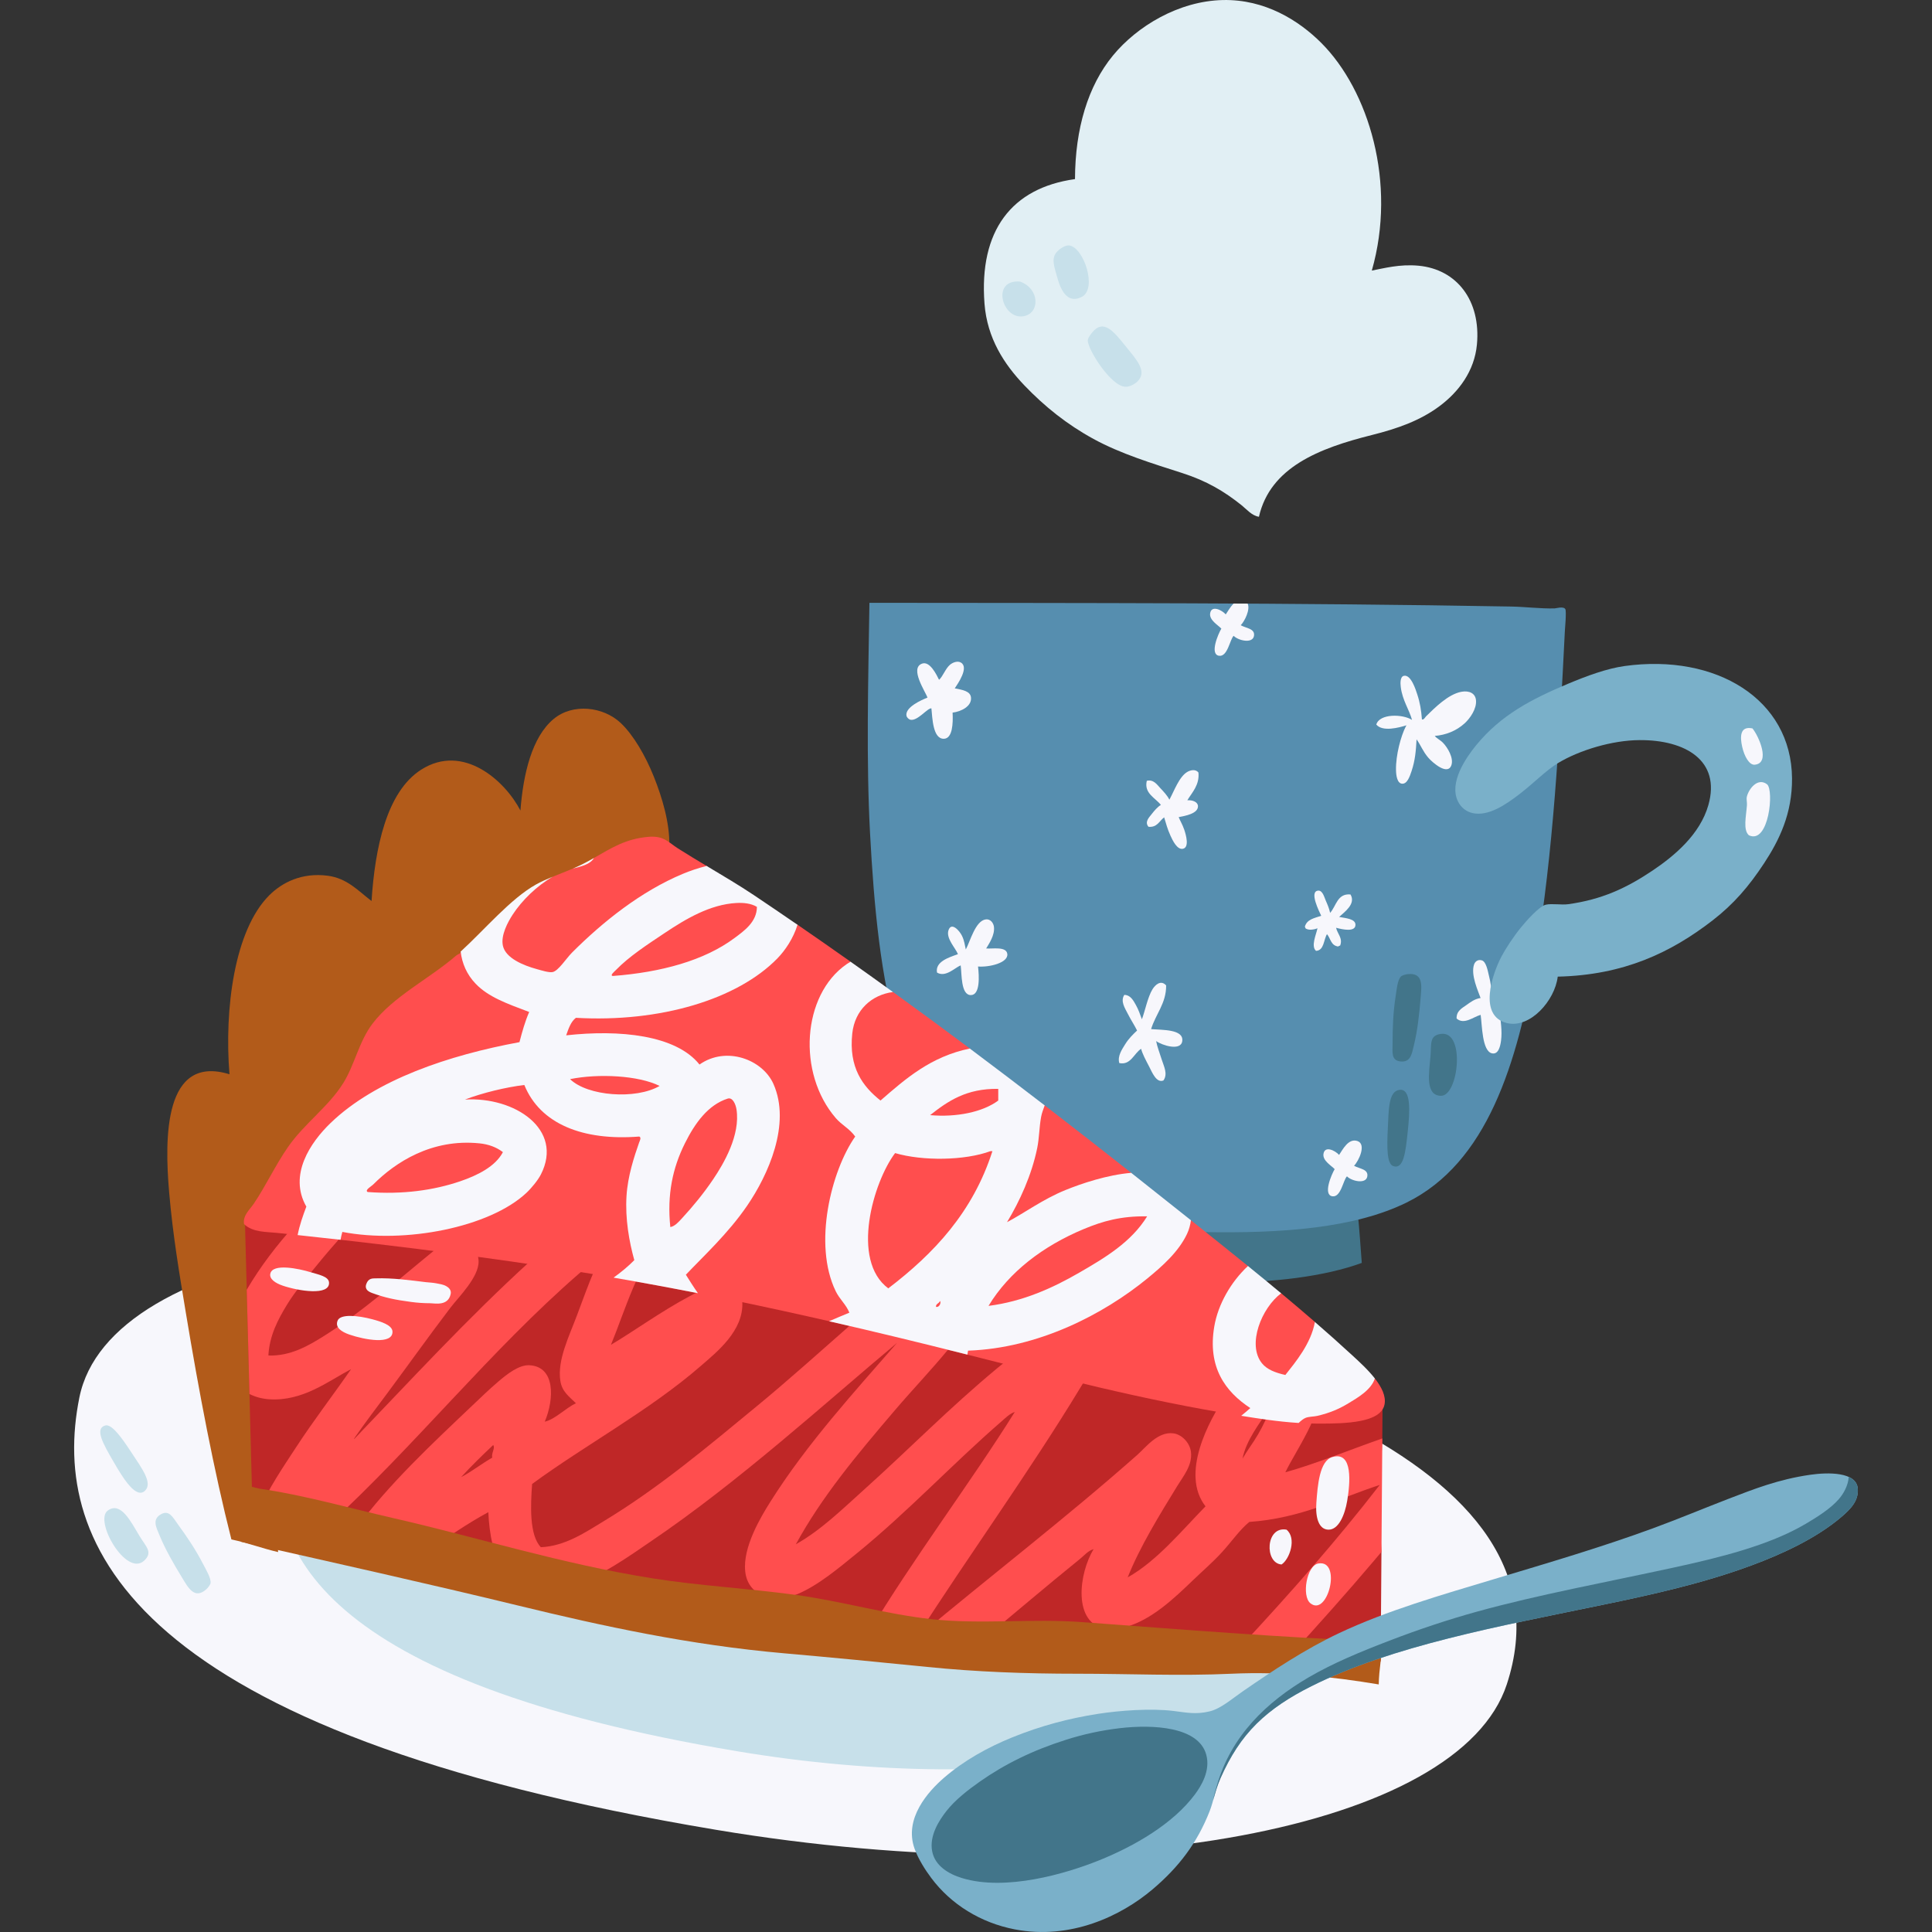 <?xml version="1.0" encoding="UTF-8"?>
<!-- Generator: Adobe Illustrator 25.2.1, SVG Export Plug-In . SVG Version: 6.00 Build 0)  -->
<svg xmlns="http://www.w3.org/2000/svg" xmlns:xlink="http://www.w3.org/1999/xlink" version="1.1" id="Capa_1" x="0px" y="0px" viewBox="0 0 512 512" style="enable-background:new 0 0 512 512;" xml:space="preserve" width="512" height="512">
<rect x="0" y="0" width="512" height="512" fill="#333333" stroke="none"/>
<g>
	<g>
		<g>
			<g>
				<g>
					<path style="fill-rule:evenodd;clip-rule:evenodd;fill:#F7F7FC;" d="M399.31,446.391       c-12.537,38.142-105.635,55.889-209.534,38.53C35.386,459.134,13.106,409.714,21.033,370.356       c7.924-39.359,98.064-54.406,201.333-33.609C325.631,357.54,418.648,387.536,399.31,446.391z"/>
					<path style="fill-rule:evenodd;clip-rule:evenodd;fill:#C7E0EA;" d="M345.361,436.544       c-8.966,27.288-75.583,39.985-149.923,27.569C84.976,445.662,69.034,410.298,74.703,382.138       c5.672-28.157,70.167-38.928,144.054-24.05C292.646,372.966,359.2,394.433,345.361,436.544z"/>
				</g>
				<g>
					<path style="fill-rule:evenodd;clip-rule:evenodd;fill:#C7E0EA;" d="M54.708,421.146c-3.138,2.853-4.859-0.441-6.335-2.851       c-2.52-4.103-4.646-7.861-6.145-11.529c-0.824-2.015-2.024-4.15,0.516-5.518c2.115-1.134,3.07,0.885,4.447,2.783       c2.386,3.267,4.662,6.65,6.512,10.234c0.811,1.576,2.287,3.969,2.094,5.296C55.734,420,55.086,420.797,54.708,421.146z"/>
					<path style="fill-rule:evenodd;clip-rule:evenodd;fill:#C7E0EA;" d="M38.227,413.572c-4.766,4.465-13.408-10.583-9.657-13.27       c3.451-2.482,6.125,2.973,8.387,6.734C38.701,409.925,40.587,411.355,38.227,413.572z"/>
					<path style="fill-rule:evenodd;clip-rule:evenodd;fill:#C7E0EA;" d="M38.445,395.038c-2.293,2.264-5.59-2.853-8.362-7.667       c-2.712-4.682-5.065-8.742-2.226-9.598c1.741-0.534,4.422,3.27,6.897,7.039C37.586,389.117,40.528,392.991,38.445,395.038z"/>
				</g>
			</g>
			<g>
				<path style="fill-rule:evenodd;clip-rule:evenodd;fill:#42758A;" d="M358.837,318.526c1.1,0.728,0.928,2.459,1.053,3.686      c0.401,3.922,0.677,8.432,0.996,12.472c-19.119,7.036-56.792,7.487-76.31-2.901c0.079-4.273-0.38-8.074-0.496-12.179      C309.098,319.361,333.963,318.938,358.837,318.526z"/>
				<g>
					<g>
						<path style="fill-rule:evenodd;clip-rule:evenodd;fill:#568EAF;" d="M230.406,159.754        c55.692,0.06,113.139-0.025,169.992,0.984c3.883,0.069,7.768,0.59,11.595,0.497c0.346-0.009,2.343-0.622,2.832,0.185        c0.342,0.565-0.109,5.494-0.129,5.934c-1.417,28.459-3.104,58.988-7.651,85.822c-4.888,28.83-13.005,55.001-34.239,65.486        c-13.775,6.797-32.98,8.259-54.272,7.84c-21.996-0.432-40.171-5.469-53.371-13.811c-13.823-8.737-22.098-20.699-27.028-37.425        c-4.762-16.156-6.505-34.667-7.567-54.507C229.544,201.553,230.078,180.974,230.406,159.754z"/>
						<g>
							<path style="fill-rule:evenodd;clip-rule:evenodd;fill:#F7F7FC;" d="M314.654,212.082c1.39-0.099,2.803,0.439,2.819,1.567         c0.036,1.972-3.394,2.573-5.11,2.899c0.337,0.867,1.028,2.003,1.476,3.327c0.496,1.467,1.377,4.662-0.331,5.057         c-1.551,0.36-2.78-2.283-3.312-3.447c-0.835-1.811-1.171-3.241-1.684-4.879c-1.288,0.946-1.832,2.739-4.162,2.498         c-1.066-1.287,0.174-2.484,0.831-3.331c0.752-0.967,1.614-1.969,2.466-2.455c-1.44-1.873-4.524-3.043-3.738-6.397         c1.786-0.444,2.74,1.039,3.571,1.925c0.901,0.963,1.868,1.963,2.416,3.082c1.25-2.255,2.586-6.124,4.787-7.384         c0.688-0.391,2.108-0.851,2.914,0.19C317.924,208.034,315.895,210.026,314.654,212.082z"/>
							<path style="fill-rule:evenodd;clip-rule:evenodd;fill:#F7F7FC;" d="M352.495,241.919c1.639-1.808,1.891-5.196,5.395-4.88         c1.517,2.518-1.608,4.651-3.005,5.958c1.841,0.348,4.381,0.513,4.327,2.13c-0.068,1.884-3.22,1.258-5.131,0.744         c0.297,1.534,1.827,2.719,1.082,4.686c-0.131,0.123-0.423,0.066-0.478,0.276c-2.011-0.209-2.042-2.158-3.021-3.273         c-0.921,1.526-0.74,4.313-2.903,4.428c-1.402-1.207,0.022-4.279,0.387-5.976c-0.738,0.303-2.493,0.665-3.226-0.055         c0.036-0.178-0.018-0.276-0.134-0.317c0.514-2.048,2.583-2.322,4.347-2.949c-0.473-1.046-3.281-6.48-0.797-6.668         c1.155-0.086,1.601,1.702,1.984,2.593C351.868,239.864,352.253,240.79,352.495,241.919z"/>
							<path style="fill-rule:evenodd;clip-rule:evenodd;fill:#F7F7FC;" d="M364.731,192.012c0.867-2.952,6.999-2.81,9.467-1.232         c-0.754-2.746-2.522-5.162-2.975-8.656c-0.145-1.116-0.177-2.803,0.815-3.024c1.893-0.422,3.183,3.796,3.53,4.848         c0.777,2.347,1.062,4.26,1.257,6.696c0.509,0.19,0.842-0.568,1.132-0.85c2.221-2.162,5.826-5.835,9.347-6.469         c2.033-0.367,3.681,0.383,3.851,2.252c0.213,2.271-1.592,4.818-3.009,6.111c-2.221,2.022-5.026,3.111-7.913,3.333         c0.46,0.651,1.483,1.097,2.185,1.835c1.3,1.356,2.808,4.004,2.242,5.839c-0.937,3.023-5.085-0.648-6.186-1.942         c-1.411-1.657-1.979-3.324-3.07-4.817c-0.176,3.121-0.369,5.505-1.313,8.378c-0.484,1.465-1.173,3.481-2.529,3.374         c-1.275-0.1-1.583-2.105-1.607-3.643c-0.075-3.935,1.3-8.997,2.595-11.526c0.036-0.122,0.163-0.144,0.17-0.297         C370.697,192.835,366.409,194.01,364.731,192.012z"/>
							<path style="fill-rule:evenodd;clip-rule:evenodd;fill:#F7F7FC;" d="M395.177,263.899c0.636-0.389,0.996-1.279,1.522-2.055         c1.128-1.66,3.165-4.568,4.82-5.534c0.854-0.498,2.321-0.71,3.086-0.106c1.22,3.949-2.821,6.442-4.562,8.628         c2.11,0.141,4.014,0.518,4.014,2.107c0.007,2.405-4.22,2.735-6.564,1.575c0.147,1.998,0.643,4.65,0.301,7.249         c-0.192,1.443-0.663,3.73-2.377,3.387c-2.674-0.538-2.638-7.535-3.03-10.201c-1.859,0.474-4.37,2.737-6.371,0.972         c-0.093-2.012,1.481-2.775,2.54-3.53c1.109-0.794,2.298-1.708,3.813-1.905c-0.6-1.754-2.672-6.093-1.73-8.883         c0.233-0.695,0.946-1.44,2.074-1.096c1.143,0.349,1.556,2.752,1.884,4.123C395.032,260.431,395.341,261.956,395.177,263.899z         "/>
							<path style="fill-rule:evenodd;clip-rule:evenodd;fill:#F7F7FC;" d="M261.346,251.353c1.678,0.146,5.332-0.61,5.602,1.442         c0.308,2.376-4.789,3.573-7.759,3.341c0.308,2.564,0.577,7.538-1.877,7.573c-2.705,0.037-2.402-5.557-2.721-7.873         c-1.472,0.556-3.985,3.291-6.274,1.902c-0.541-2.921,3.258-4.048,5.545-4.871c-0.575-1.552-3.211-4.161-2.511-6.319         c0.77-2.381,2.986,0.178,3.595,1.467c0.616,1.295,0.727,2.371,1.001,3.602c1.184-2.175,2.534-7.582,5.282-7.964         c1.25-0.174,2.063,0.955,2.18,1.987C263.658,247.827,262.13,250.048,261.346,251.353z"/>
							<path style="fill-rule:evenodd;clip-rule:evenodd;fill:#F7F7FC;" d="M358.835,308.939c1.438,0.823,3.856,0.867,3.51,2.844         c-0.369,2.11-4.198,1.219-5.384-0.042c-1.005,0.945-1.583,5.637-3.883,5.287c-2.527-0.384-0.235-5.76,0.623-7.193         c-0.845-0.924-3.238-2.223-2.968-4.039c0.337-2.281,3.127-0.875,4.137,0.268c0.958-1.4,2.461-4.483,4.857-3.683         C362.177,303.198,360.13,307.613,358.835,308.939z"/>
							<path style="fill-rule:evenodd;clip-rule:evenodd;fill:#F7F7FC;" d="M324.838,162.819c-1.01-1.144-3.801-2.552-4.139-0.269         c-0.265,1.817,2.13,3.115,2.971,4.04c-0.856,1.432-3.152,6.81-0.623,7.192c2.3,0.349,2.88-4.34,3.885-5.285         c1.184,1.26,5.011,2.15,5.382,0.041c0.346-1.978-2.074-2.02-3.507-2.845c1.044-1.068,2.568-4.142,1.84-5.723         c-1.239-0.007-2.477-0.012-3.716-0.019C326.038,160.812,325.358,162.059,324.838,162.819z"/>
							<path style="fill-rule:evenodd;clip-rule:evenodd;fill:#F7F7FC;" d="M309.041,261.142c0.039,4.767-2.81,7.654-3.985,11.587         c2.98,0.25,8.667-0.003,8.257,3.155c-0.348,2.721-5.278,1.182-6.924,0.009c0.263,1.457,0.951,3.204,1.522,5.024         c0.512,1.647,1.644,3.685,0.414,5.414c-1.872,0.784-3.041-2.242-3.763-3.631c-0.946-1.812-1.814-3.42-2.153-4.756         c-1.897,1.195-2.749,4.421-5.785,3.778c-0.532-1.862,0.729-3.624,1.553-4.977c0.89-1.457,2.106-2.656,3.161-3.642         c-0.672-1.381-1.696-2.912-2.477-4.471c-0.725-1.447-2.004-3.285-0.908-4.981c1.696,0.039,2.445,1.591,3.057,2.659         c0.659,1.155,1.143,2.554,1.603,3.798c0.77-1.919,1.533-5.915,2.826-7.972C306.127,261.043,307.613,259.568,309.041,261.142z         "/>
							<path style="fill-rule:evenodd;clip-rule:evenodd;fill:#F7F7FC;" d="M253.019,182.425c2.067,0.396,4.143,0.717,4.304,2.434         c0.224,2.321-2.626,3.725-4.875,3.992c0.145,2.884-0.014,6.855-2.294,6.93c-2.959,0.092-3.054-5.538-3.324-8.064         c-1.053-0.113-3.672,3.45-5.583,3.02c-0.405-0.091-0.926-0.619-1.012-0.988c-0.518-2.313,4.087-4.299,5.552-4.87         c-0.45-1.469-4.843-7.822-1.413-9.017c2.076-0.725,3.822,2.97,4.488,4.293c1.028-0.918,1.676-2.938,2.873-3.968         c0.706-0.607,2.024-1.165,2.961-0.575C256.811,176.942,253.856,181.149,253.019,182.425z"/>
						</g>
					</g>
					<g>
						<path style="fill-rule:evenodd;clip-rule:evenodd;fill:#42758A;" d="M373.063,258.155c4.213-0.458,3.663,3.217,3.441,6.033        c-0.387,4.802-0.883,9.091-1.834,12.937c-0.521,2.115-0.808,4.545-3.668,4.154c-2.375-0.327-1.958-2.527-1.954-4.867        c0.002-4.046,0.152-8.123,0.77-12.108c0.272-1.748,0.494-4.556,1.429-5.51C371.56,258.473,372.554,258.212,373.063,258.155z"/>
						<path style="fill-rule:evenodd;clip-rule:evenodd;fill:#42758A;" d="M381.918,273.986c6.48-0.803,4.599,16.45-0.018,16.413        c-4.257-0.032-3.197-6.011-2.812-10.386C379.38,276.654,378.703,274.385,381.918,273.986z"/>
						<path style="fill-rule:evenodd;clip-rule:evenodd;fill:#42758A;" d="M370.819,288.829c3.188-0.473,2.837,5.604,2.237,11.123        c-0.566,5.38-1.06,10.048-3.856,9.069c-1.719-0.598-1.644-5.25-1.426-9.754C368.025,294.121,367.935,289.259,370.819,288.829z        "/>
					</g>
				</g>
				<g>
					<path style="fill-rule:evenodd;clip-rule:evenodd;fill:#7AB0C9;" d="M412.815,258.821c-0.765,6.404-7.381,13.798-13.463,12.305       c-7.712-1.893-3.89-13.01-1.431-17.668c1.051-1.995,3.079-5.126,5.149-7.677c1.218-1.495,4.827-5.647,6.598-6.031       c1.658-0.361,4.148,0.121,5.95-0.131c8.907-1.243,15.385-4.256,22.289-8.886c5.823-3.907,12.621-9.593,14.83-17.386       c3.351-11.833-6.134-17.292-18.263-17.211c-7.252,0.045-15.899,2.658-21.591,6.09c-3.104,1.871-6.288,5.19-10.089,8.132       c-3.759,2.905-8.33,6.015-12.482,5.131c-1.662-0.355-3.111-1.425-3.933-3.099c-2.472-5.02,2.151-11.64,4.848-14.933       c6.535-7.982,14.672-12.203,24.315-16.25c4.938-2.072,10.248-4.044,15.039-4.707c24.181-3.34,44.163,8.782,44.324,29.761       c0.072,9.341-3.378,16.39-7.409,22.521c-4.019,6.11-8.042,10.8-13.648,15.136C442.809,252.454,430.324,258.418,412.815,258.821       z"/>
					<g>
						<path style="fill-rule:evenodd;clip-rule:evenodd;fill:#F7F7FC;" d="M464.425,193.039c1.703,2.099,4.829,9.217,0.607,9.615        c-1.476,0.139-2.76-2.236-3.324-4.695C461.092,195.277,461.079,192.316,464.425,193.039z"/>
						<path style="fill-rule:evenodd;clip-rule:evenodd;fill:#F7F7FC;" d="M463.476,221.358c-1.596-1.397-0.736-4.999-0.518-7.982        c0.059-0.73-0.188-1.594-0.023-2.257c0.537-2.15,2.926-5.131,5.346-3.273C470.188,209.315,468.786,223.863,463.476,221.358z"/>
					</g>
				</g>
			</g>
			<g>
				<g>
					<g>
						<path style="fill-rule:evenodd;clip-rule:evenodd;fill:#B25B1A;" d="M177.377,224.085c-3.625,1.475-6.702,4.825-9.799,7.48        c-16.175,13.866-32.532,27.375-47.711,42.553c-12.759,12.757-25.771,25.302-38.425,39.201        c-1.705,1.869-4.03,4.027-6.446,6.446c-1.97,1.969-5.805,5.209-6.193,6.705c-0.301,1.164,0.131,3.428,0.258,5.417        c1.705,26.486,2.851,53.444,4.642,79.432c-4.254-0.989-8.042-2.445-12.378-3.351c-4.596-18.068-8.581-38.984-12.12-60.348        c-1.635-9.864-3.405-20.286-4.386-31.725c-1.234-14.431-1.374-36.544,15.992-31.205c-1.386-17.259,1.277-38.206,10.572-47.453        c3.374-3.353,8.59-6.063,15.476-5.158c5.142,0.678,8.017,3.956,11.606,6.705c0.894-13.932,3.937-28.947,13.153-34.815        c11.095-7.065,22.185,2.871,26.303,10.831c0.738-9.697,3.045-19.458,8.769-24.24c5.128-4.287,13.202-3.29,17.794,1.03        c3.389,3.186,6.586,8.736,8.769,14.184C175.532,211.462,177.499,218.115,177.377,224.085z"/>
						<g>
							<g>
								<g>
									<polygon style="fill-rule:evenodd;clip-rule:evenodd;fill:#BF2727;" points="66.91,399.985 189.776,429.79 267.62,435.308            365.886,440.305 366.101,411.279 365.538,400.416 366.325,381.208 366.418,368.662 64.881,322.474          "/>
									<g>
										<path style="fill-rule:evenodd;clip-rule:evenodd;fill:#FF4E4E;" d="M68.591,400.392l17.869,4.335            c0.135-0.127,0.271-0.255,0.398-0.37c23.414-21.523,43.085-46.422,66.537-66.798c0.501-0.435,1.012-0.868,1.529-1.293            l-14.256-2.184c-16.669,15.149-32.27,32.153-46.847,47.322c0-0.258,0.208-0.308,0.258-0.518            c2.626-3.788,5.54-7.61,8.511-11.604c5.5-7.397,10.834-14.903,16.762-22.699c2.19-2.875,7.603-8.148,7.481-12.375            c-0.025-0.832-0.215-1.616-0.532-2.326l-9.93-1.521c-0.702,0.527-1.358,1.071-1.918,1.527            c-9.6,7.818-18.571,15.866-28.628,22.182c-4.017,2.522-8.867,5.366-14.699,5.155c0.274-5.307,2.599-9.63,4.899-13.414            c2.251-3.686,5.212-7.132,7.997-10.573c2.218-2.735,4.737-5.654,7.497-8.684l-13.245-2.029            c-4.908,5.4-9.321,11.193-12.821,17.164c-0.021,0.036-0.043,0.076-0.065,0.112l0.723,27.626            c1.588,0.801,3.376,1.278,5.272,1.399c8.857,0.571,15.586-4.802,21.664-7.993c-4.834,6.987-9.734,13.277-14.699,20.889            C75.155,388.62,71.226,394.322,68.591,400.392z"/>
										<path style="fill-rule:evenodd;clip-rule:evenodd;fill:#FF4E4E;" d="M366.325,381.205            c-8.847,3.087-17.446,6.66-25.696,8.969c2.828-5.844,9.308-14.642,10.057-23.731c0.005-0.064,0.005-0.125,0.009-0.189            l-20.518-3.143c-2.175,2.355-4.013,4.832-5.28,6.69c-4.605,6.745-12.12,20.783-5.421,29.396            c-6.419,6.559-12.869,14.468-20.626,18.825c3.21-8.081,8.445-16.56,13.15-24.236c1.544-2.524,4.057-5.482,3.612-9.03            c-0.315-2.472-2.475-4.621-4.644-4.9c-4.139-0.539-7.261,3.65-9.541,5.676c-18.939,16.763-39.507,32.537-57.986,48.062            l16.676,1.182c8.794-7.267,17.282-14.525,26.094-21.65c1.171-0.946,2.135-2.18,3.611-2.579            c-3.867,6.242-5.722,19.787,3.351,21.145c1.619,0.242,3.398-0.016,5.16-0.514c6.82-1.931,12.593-7.37,17.792-12.381            c2.617-2.518,5.389-4.895,7.737-7.479c2.579-2.835,4.657-5.9,7.221-7.992c13.816-0.974,23.405-6.17,34.56-9.802            c-11.439,14.785-23.742,28.703-36.365,42.295c-0.763,0.822-1.546,1.668-2.322,2.506l14.641,0.745            c7.626-8.351,15.154-16.758,22.498-25.43c0.652-0.77,1.325-1.565,2.007-2.373L366.325,381.205z M333.406,380.114            c-1.266,2.196-2.937,4.352-4.128,6.444c0.962-4.879,4.531-9.397,7.22-13.406            C335.935,375.432,334.717,377.841,333.406,380.114z"/>
										<path style="fill-rule:evenodd;clip-rule:evenodd;fill:#FF4E4E;" d="M243.079,433.569            c13.683-21.432,29.818-43.666,43.39-66.093c1.718-2.839,4.412-6.82,4.639-10.349l-16.252-2.49            c-0.359,0.25-0.704,0.492-1.025,0.716c-3.903,2.731-6.82,4.963-9.541,7.227c-12.763,10.587-23.24,21.342-35.072,31.975            c-5.923,5.321-11.568,10.904-18.313,14.701c6.924-12.675,16.139-23.681,26.305-35.591            c4.719-5.529,9.682-10.682,14.443-16.503c1.308-1.599,2.791-3.442,4.265-5.426l-26.565-4.069            c-1.177,1.024-2.354,2.049-3.492,3.047c-8.486,7.442-16.836,14.98-25.273,21.919            c-13.123,10.807-25.886,21.587-40.488,30.433c-4.986,3.02-10.284,6.668-16.766,6.962            c-3.059-3.174-2.753-10.929-2.319-16.762c13.965-10.252,31.126-19.488,44.616-31.205            c4.311-3.745,11.479-9.376,11.088-17.022c-0.578-1.01-1.193-1.926-1.934-2.668l-7.394-1.133            c-1.549,0.573-3.064,1.444-4.599,2.252c-7.334,3.875-15.337,9.63-20.887,12.894c1.857-4.492,3.562-9.626,5.93-15.214            c0.387-0.914,0.811-1.825,1.243-2.737l-11.561-1.771c-1.508,3.438-3,7.617-4.639,11.987            c-2.065,5.498-5.226,11.82-4.383,17.281c0.444,2.885,2.271,4.112,4.125,5.932c-2.828,1.381-5.522,4.272-8.253,4.895            c2.549-6.045,2.814-14.654-4.128-14.957c-2.708-0.113-5.844,2.323-8.248,4.384c-2.552,2.187-4.769,4.352-6.709,6.19            c-10.596,10.06-22.379,21.041-30.947,32.754c-0.306,0.418-0.627,0.846-0.95,1.279l19.68,4.774            c5.565-3.816,10.983-7.554,16.345-10.436c0.275,5.912,1.338,11.496,4.022,15.377l17.607,4.271            c8.04-2.386,16.03-8.246,21.44-11.909c23.393-15.845,45.958-36.471,65.247-52.613            c-11.097,12.754-23.797,26.606-33.526,42.037c-2.536,4.023-7.426,12.116-6.706,18.569            c0.761,6.838,7.995,8.434,13.927,5.932c5.423-2.289,10.786-6.802,15.731-10.832c13.476-10.977,25.44-23.785,38.17-34.819            c1.078-0.928,2.199-2.115,3.609-2.577c-11.657,18.658-26.938,38.855-38.699,58.476L243.079,433.569z M130.44,386.305            c-2.855,1.61-5.316,3.62-8.253,5.16c2.717-2.959,5.584-5.767,8.511-8.511C131.317,383.755,130.182,385.005,130.44,386.305            z"/>
									</g>
								</g>
								<g>
									<path style="fill-rule:evenodd;clip-rule:evenodd;fill:#FF4E4E;" d="M64.677,324.406c-0.383-2.303,1.488-3.803,2.579-5.414           c3.224-4.773,5.636-10.056,9.025-14.96c4.352-6.296,10.771-10.706,14.701-17.022c3.018-4.846,4.148-11.007,7.737-15.73           c5.493-7.228,15.048-11.881,22.18-18.053c0.391-0.339,1.298-0.527,1.183-1.051c-0.076-0.347,0.421,1.039,4.219-2.545           c2.96-2.793,10.816-10.578,13.337-12.837c1.449-1.299,7.037-4.534,7.037-4.534c1.696-0.688,3.453-1.35,5.171-2.085           c0,0,2.656-0.886,3.496-1.31c1.043-0.526,2.065-1.493,2.065-1.493c4.534-2.578,8.389-5.13,14.553-5.608           c4.01-0.311,5.158,1.457,7.737,3.095c2.458,1.56,5.024,3.105,7.591,4.641c0,0,7.385,6.256,11.228,8.829           c3.879,2.598,12.833,6.731,12.833,6.731c4.739,3.254,9.429,6.524,14.08,9.811c0,0,0.629,4.431,2.339,5.652           c2.045,1.46,8.921,2.395,8.921,2.395c6.871,4.964,13.667,9.968,20.416,15.018c0,0,4.715,6.263,7.694,8.522           c3.603,2.733,12.049,6.47,12.049,6.47c7.666,5.9,15.304,11.865,22.955,17.902c0,0,1.834,5.817,4.202,7.696           c2.927,2.322,11.69,4.919,11.69,4.919c2.546,2.032,5.096,4.072,7.653,6.121c2.444,1.959,4.905,3.938,7.375,5.941           c1.593,1.292,0.206,4.57,1.805,5.883c1.365,1.121,5.715,0.275,7.082,1.414c2.97,2.475,5.941,4.992,8.898,7.559           c0,0-0.402,7.885,2.874,10.909c1.696,1.564,13.028,4.103,13.028,4.103c1.713,2.211,2.911,4.578,2.522,6.741           c-0.888,4.952-10.261,5.158-17.536,5.158c-7.866,0-14.998-1.207-20.373-2.06c-26.627-4.238-49.203-10.32-73.758-16.504           c-35.668-8.987-72.445-17.332-111.669-23.214c-22.832-3.424-46.624-6.314-70.149-8.769           C70.462,326.416,67.059,326.629,64.677,324.406z"/>
									<g>
										<path style="fill-rule:evenodd;clip-rule:evenodd;fill:#F7F7FC;" d="M358.421,359.225            c-3.29-3.037-6.617-5.993-9.959-8.893c-1.01,5.724-5.172,10.686-7.832,14.051c-2.694-0.611-4.85-1.44-6.195-3.093            c-4.03-4.977-0.086-14.71,5.084-18.556c-2.938-2.447-5.874-4.855-8.798-7.227c-4.56,4.24-7.93,10.211-8.917,15.983            c-1.85,10.8,2.884,17.294,9.539,21.661c-0.763,0.699-1.574,1.379-2.412,2.047c0.031,0.005,0.062,0.01,0.093,0.015            c4.15,0.659,9.355,1.523,15.129,1.885c0.672-0.638,1.315-1.153,1.889-1.369c0.906-0.339,2.16-0.294,3.097-0.516            c3.38-0.804,5.742-1.83,8.253-3.351c2.399-1.457,5.983-3.502,6.959-6.558            C362.509,362.948,360.099,360.773,358.421,359.225z"/>
										<path style="fill-rule:evenodd;clip-rule:evenodd;fill:#F7F7FC;" d="M184.957,342.712            c-1.132-1.613-2.18-3.273-3.194-4.894c4.605-4.885,11.151-10.857,16.248-18.31c5.552-8.119,11.663-21.62,6.965-32.237            c-2.875-6.491-12.503-10.147-19.601-5.158c-6.288-7.873-21.274-9.297-35.335-7.737c0.636-1.774,1.214-3.603,2.581-4.643            c22.365,1.284,42.811-4.906,53.385-15.732c2.087-2.138,4.258-5.362,5.344-8.93c-3.816-2.62-7.652-5.234-11.535-7.834            c-3.852-2.579-8.209-5.155-12.559-7.757c-2.242,0.574-4.376,1.296-6.265,2.084c-11.117,4.639-21.202,12.688-29.403,20.889            c-1.535,1.536-3.627,4.877-5.158,5.159c-0.989,0.182-2.907-0.444-4.125-0.775c-3.636-0.988-8.296-2.921-9.027-6.188            c-0.62-2.779,1.334-6.341,2.579-8.253c2.46-3.783,6.436-7.668,10.676-10.078c-1.578,0.643-3.102,1.311-4.488,2.084            c-6.751,3.764-13.713,12.084-19.962,17.773c0.359,3.094,1.581,6.032,3.975,8.531c3.362,3.511,8.255,5.251,14.183,7.48            c-1.076,2.45-1.85,5.197-2.577,7.995c-18.634,3.438-38.106,9.918-50.034,21.405c-5.375,5.175-11.228,13.81-6.446,22.179            c-0.929,2.469-1.785,4.884-2.309,7.542c3.788,0.406,7.578,0.82,11.37,1.249c0.125-0.684,0.279-1.378,0.481-2.085            c16.664,3.2,38.996-1.215,48.743-10.316c1.429-1.337,3.113-3.424,3.867-4.901c6.14-11.997-6.985-20.664-20.117-19.857            c4.599-1.767,10.827-3.274,15.732-3.868c4.211,10.36,15.546,14.834,30.435,13.669c0.693,0.203,0.088,1.289,0,1.545            c-1.34,3.818-3.027,8.936-3.353,14.186c-0.38,6.1,0.704,12.125,2.063,17.02c-1.55,1.589-3.41,3.137-5.496,4.64            C170.129,339.888,177.586,341.26,184.957,342.712z M163.192,257.097c3.494-3.61,8.321-6.742,12.897-9.801            c5.642-3.772,12.082-7.617,19.085-7.995c1.793-0.097,3.858,0.077,5.416,1.031c-0.02,4.005-3.383,6.352-5.932,8.253            c-7.997,5.964-19.427,9.084-32.237,10.057C161.505,258.538,162.836,257.464,163.192,257.097z M127.087,303.001            c2.368,0.243,4.422,0.987,6.19,2.322c-1.983,3.813-6.747,6.174-11.346,7.737c-6.976,2.372-15.197,3.54-24.503,2.836            c-0.84-0.525,0.91-1.424,1.546-2.061C104.751,308.06,114.376,301.699,127.087,303.001z M181.502,303.001            c2.658-5.339,6.136-10.208,11.35-11.862c1.275-0.405,2.099,1.44,2.321,2.837c1.078,6.824-3.392,14.43-6.19,18.569            c-2.513,3.724-5.28,7.094-8.25,10.316c-0.86,0.932-1.923,2.154-3.095,2.321            C176.754,316.527,178.255,309.534,181.502,303.001z M151.074,285.981c7.503-1.522,18.141-0.99,23.724,1.805            C168.517,291.457,155.668,290.492,151.074,285.981z"/>
										<path style="fill-rule:evenodd;clip-rule:evenodd;fill:#F7F7FC;" d="M255.265,358.711            c0.366,0.092,0.728,0.184,1.093,0.276c0.062-0.35,0.118-0.699,0.193-1.053c18.605-0.627,35.874-9.626,47.455-19.085            c4.157-3.393,8.362-7.175,10.576-11.863c0.527-1.119,0.86-2.354,1.028-3.609c-5.291-4.223-10.562-8.408-15.826-12.561            c-6.382,0.535-13.123,2.812-17.442,4.566c-5.921,2.401-10.961,6.133-15.471,8.508c3.371-5.565,6.512-12.44,7.993-19.6            c0.559-2.711,0.523-5.42,1.032-8.252c0.188-1.042,0.584-2.064,0.958-3.102c-6.585-5.068-13.192-10.087-19.843-15.064            c-10.347,2.136-16.992,7.974-23.668,13.782c-4.712-3.749-8.457-8.72-7.481-17.795c0.67-6.205,5.113-10.207,10.779-10.966            c-3.717-2.685-7.455-5.36-11.221-8.022c-0.373,0.22-0.753,0.432-1.104,0.676c-11.749,8.154-13.107,28.833-2.837,40.748            c1.644,1.909,3.625,2.759,5.158,4.901c-6.335,9.028-11.244,28.493-5.158,41.004c1.046,2.15,2.76,3.516,3.609,5.672            c-1.788,0.716-3.568,1.505-5.382,2.27C231.704,352.892,243.553,355.76,255.265,358.711z M248.042,346.329            c-0.045-0.907,0.869-0.848,1.032-1.548C249.512,345.072,248.984,346.563,248.042,346.329z M287.244,325.696            c4.995-2.08,9.833-3.465,16.762-3.351c-4.207,6.833-11.153,10.977-18.052,14.956c-6.865,3.964-14.738,7.594-23.985,8.771            C267.421,337.052,276.448,330.194,287.244,325.696z M264.548,288.559c0,1.032,0,2.065,0,3.096            c-4.125,3.066-11.085,4.487-18.055,3.867C251.153,291.842,256.075,288.428,264.548,288.559z M237.21,305.581            c7.331,2.145,18.467,1.999,25.273-0.515c0.17,0,0.346,0,0.518,0c-5.169,16.147-15.498,27.137-27.598,36.364            C225.357,333.954,231.446,313.21,237.21,305.581z"/>
										<path style="fill-rule:evenodd;clip-rule:evenodd;fill:#F7F7FC;" d="M154.425,228.985            c-0.851,0.429-1.728,0.822-2.613,1.199c2.196-0.566,4.606-1.083,5.597-2.814            C156.453,227.914,155.469,228.458,154.425,228.985z"/>
									</g>
								</g>
							</g>
							<path style="fill-rule:evenodd;clip-rule:evenodd;fill:#B25B1A;" d="M69.061,394.555c11.122,1.592,23.695,5.135,35.074,7.739         c23.061,5.273,44.342,12.086,68.858,15.992c12.356,1.963,25.105,2.626,37.911,4.381c12.118,1.657,23.939,5.128,36.105,6.444         c12.983,1.411,26.305-0.238,39.974,0.779c25.812,1.916,52.194,4.035,79.434,5.153c-0.222,3.906-0.965,7.293-1.035,11.348         c-12.229-2.049-25.443-3.464-38.942-2.837c-13.594,0.636-27.406,0-41.007,0c-13.553,0.004-26.744-0.487-39.716-1.802         c-12.899-1.306-25.49-2.518-37.909-3.611c-25.078-2.207-48.003-7.18-70.405-12.634         c-22.708-5.532-50.752-11.801-73.518-16.929c-0.131-5.112-1.125-10.619-1.544-15.439         C62.32,392.769,68.76,394.598,69.061,394.555z"/>
						</g>
					</g>
					<g>
						<g>
							<path style="fill-rule:evenodd;clip-rule:evenodd;fill:#F7F7FC;" d="M353.066,386.137c5.597-1.662,4.712,7.062,3.955,11.6         c-0.629,3.749-2.287,7.719-5.008,7.641c-2.538-0.072-3.451-3.222-3.165-7.119         C349.183,393.69,349.672,387.149,353.066,386.137z"/>
							<path style="fill-rule:evenodd;clip-rule:evenodd;fill:#F7F7FC;" d="M340.943,405.378c2.76,2.278,0.82,7.836-1.315,9.224         C335.054,414.288,335.356,404.368,340.943,405.378z"/>
							<path style="fill-rule:evenodd;clip-rule:evenodd;fill:#F7F7FC;" d="M349.378,414.34c6.301-1.089,2.531,14.28-2.11,10.54         C344.908,422.98,346.269,414.876,349.378,414.34z"/>
						</g>
						<g>
							<path style="fill-rule:evenodd;clip-rule:evenodd;fill:#F7F7FC;" d="M119.439,342.912c-0.686,3.293-4.18,2.47-5.409,2.459         c-1.789-0.004-3.469-0.122-5.076-0.342c-4.234-0.559-6.928-1.119-10.248-2.335c-0.969-0.353-2.149-0.927-1.642-2.399         c0.575-1.653,1.759-1.488,2.547-1.518c4.374-0.141,9.002,0.492,13.264,1.011c0.858,0.099,1.777,0.119,2.656,0.29         c0.892,0.171,1.906,0.306,2.688,0.741C118.805,341.145,119.668,341.798,119.439,342.912z"/>
							<path style="fill-rule:evenodd;clip-rule:evenodd;fill:#F7F7FC;" d="M104.015,352.899c0.086,3.537-7.402,2.165-11.423,0.776         c-2.112-0.736-3.836-1.87-3.133-3.677c0.713-1.851,5.341-1.405,9.188-0.383C100.9,350.211,103.97,351.142,104.015,352.899z"/>
							<path style="fill-rule:evenodd;clip-rule:evenodd;fill:#F7F7FC;" d="M87.197,339.876c0.235,3.61-8.113,2.253-12.288,0.829         c-1.934-0.663-3.566-1.746-3.276-3.151c0.586-2.829,7.535-1.373,10.753-0.388C84.414,337.788,87.093,338.264,87.197,339.876z         "/>
						</g>
					</g>
				</g>
				<g>
					<path style="fill-rule:evenodd;clip-rule:evenodd;fill:#7AB0C9;" d="M479.756,390.826c4.666-0.668,12.215-0.808,12.573,3.657       c0.26,3.229-1.854,5.418-4.451,7.615c-6.482,5.493-15.333,9.657-23.819,12.79c-12.498,4.614-25.621,7.578-39.111,10.365       c-27.748,5.74-56.038,10.893-77.451,21.627c-5.624,2.817-10.528,5.982-14.513,9.94c-3.992,3.962-6.935,8.572-9.5,14.328       c-1.483,3.331-1.918,6.299-2.916,8.837c-3.315,8.443-8.174,14.826-15.114,20.703c-8.411,7.123-21.766,13.454-36.517,10.619       c-9.075-1.75-16.902-6.634-22.11-13.576c-1.691-2.253-3.466-5.076-4.436-7.75c-2.939-8.054,3.65-15.29,7.8-18.87       c5.244-4.533,11.588-8.056,18-10.66c7.624-3.104,15.159-5.076,22.839-6.27c5.701-0.881,13.954-1.497,19.952-0.761       c3.426,0.419,5.95,1.005,9.625,0.1c2.941-0.722,5.805-3.265,8.638-5.223c7.918-5.475,16.601-11.235,25.549-15.462       c12.765-6.03,27.127-10.132,41.145-14.348c14.318-4.309,28.411-8.439,42.109-13.467c6.969-2.565,13.39-5.257,19.99-7.803       C464.701,394.659,471.243,392.044,479.756,390.826z"/>
					<path style="fill:#42758A;" d="M332.983,456.82c3.985-3.958,8.889-7.123,14.513-9.94       c21.412-10.734,49.703-15.888,77.451-21.627c13.49-2.787,26.613-5.751,39.111-10.365c8.486-3.134,17.337-7.297,23.819-12.79       c2.597-2.196,4.712-4.386,4.451-7.615c-0.118-1.492-1.046-2.47-2.4-3.086c-0.127,2.309-1.451,4.558-2.645,5.916       c-2.133,2.434-5.454,4.574-8.76,6.525c-9.691,5.719-22.862,8.962-35.353,11.665c-17.692,3.845-35.486,7.112-51.458,11.516       c-8.282,2.28-16.105,4.932-23.504,7.775c-7.739,2.973-14.916,5.937-21.378,9.707c-11.239,6.564-20.615,15.586-24.36,28.735       c-0.349,1.227-0.772,2.511-0.967,3.833c0.514-1.814,1.03-3.792,1.979-5.921C326.047,465.392,328.991,460.782,332.983,456.82z"/>
					<path style="fill-rule:evenodd;clip-rule:evenodd;fill:#42758A;" d="M296.763,457.986c8.683-1.021,20.905-0.451,22.913,7.055       c1.139,4.241-1.338,8.235-3.016,10.504c-5.769,7.759-15.976,13.687-25.452,17.493c-8.778,3.528-24.682,8.194-36.238,4.678       c-3.62-1.098-7.153-3.247-7.92-7.023c-0.856-4.211,1.861-8.314,3.745-10.728c2.337-2.989,5.765-5.636,8.882-7.827       c6.605-4.63,13.913-8.246,22.798-11.07C287.045,459.612,291.831,458.561,296.763,457.986z"/>
				</g>
			</g>
		</g>
		<g>
			<path style="fill-rule:evenodd;clip-rule:evenodd;fill:#E1EFF4;" d="M363.547,71.703c3.199-0.593,7.343-1.758,12.378-1.288     c10.11,0.941,16.563,9.207,15.476,20.888c-0.659,7.047-4.841,12.515-9.802,16.247c-5.165,3.888-11.228,6.03-18.052,7.738     c-13.948,3.491-26.917,8.533-29.917,21.664c-1.911-0.306-3.242-1.976-4.641-3.096c-4.585-3.66-9.19-6.407-15.732-8.509     c-7.92-2.547-16.234-5.074-23.47-9.026c-7.003-3.829-12.942-8.578-18.31-14.185c-5.344-5.588-9.863-12.458-10.574-21.665     c-1.485-19.312,7.159-30.664,23.982-33.009c0.045-13.402,3.448-24.71,10.062-32.753c6.344-7.72,17.384-14.45,29.142-14.7     c11.11-0.236,20.09,5.39,26.047,11.347C362.757,23.977,370.17,48.537,363.547,71.703z"/>
			<g>
				<path style="fill-rule:evenodd;clip-rule:evenodd;fill:#C7E0EA;" d="M270.322,74.621c5.228,1.865,5.359,8.381,0.946,9.182      C265.626,84.827,262.526,73.98,270.322,74.621z"/>
				<path style="fill-rule:evenodd;clip-rule:evenodd;fill:#C7E0EA;" d="M280.162,66.66c0.924-0.948,2.298-1.757,3.274-1.602      c3.79,0.616,7.402,11.431,3.276,13.603c-3.401,1.789-5.366-0.954-6.473-4.944C279.41,70.732,278.452,68.417,280.162,66.66z"/>
				<path style="fill-rule:evenodd;clip-rule:evenodd;fill:#C7E0EA;" d="M289.411,88.147c3.095-3.829,5.819-0.181,9.029,3.771      c2.939,3.623,5.71,6.628,2.91,9.254c-0.668,0.627-1.997,1.396-3.202,1.316c-3.901-0.259-10.021-10.129-9.872-12.319      C288.329,89.511,289.046,88.598,289.411,88.147z"/>
			</g>
		</g>
	</g>
</g>















</svg>
